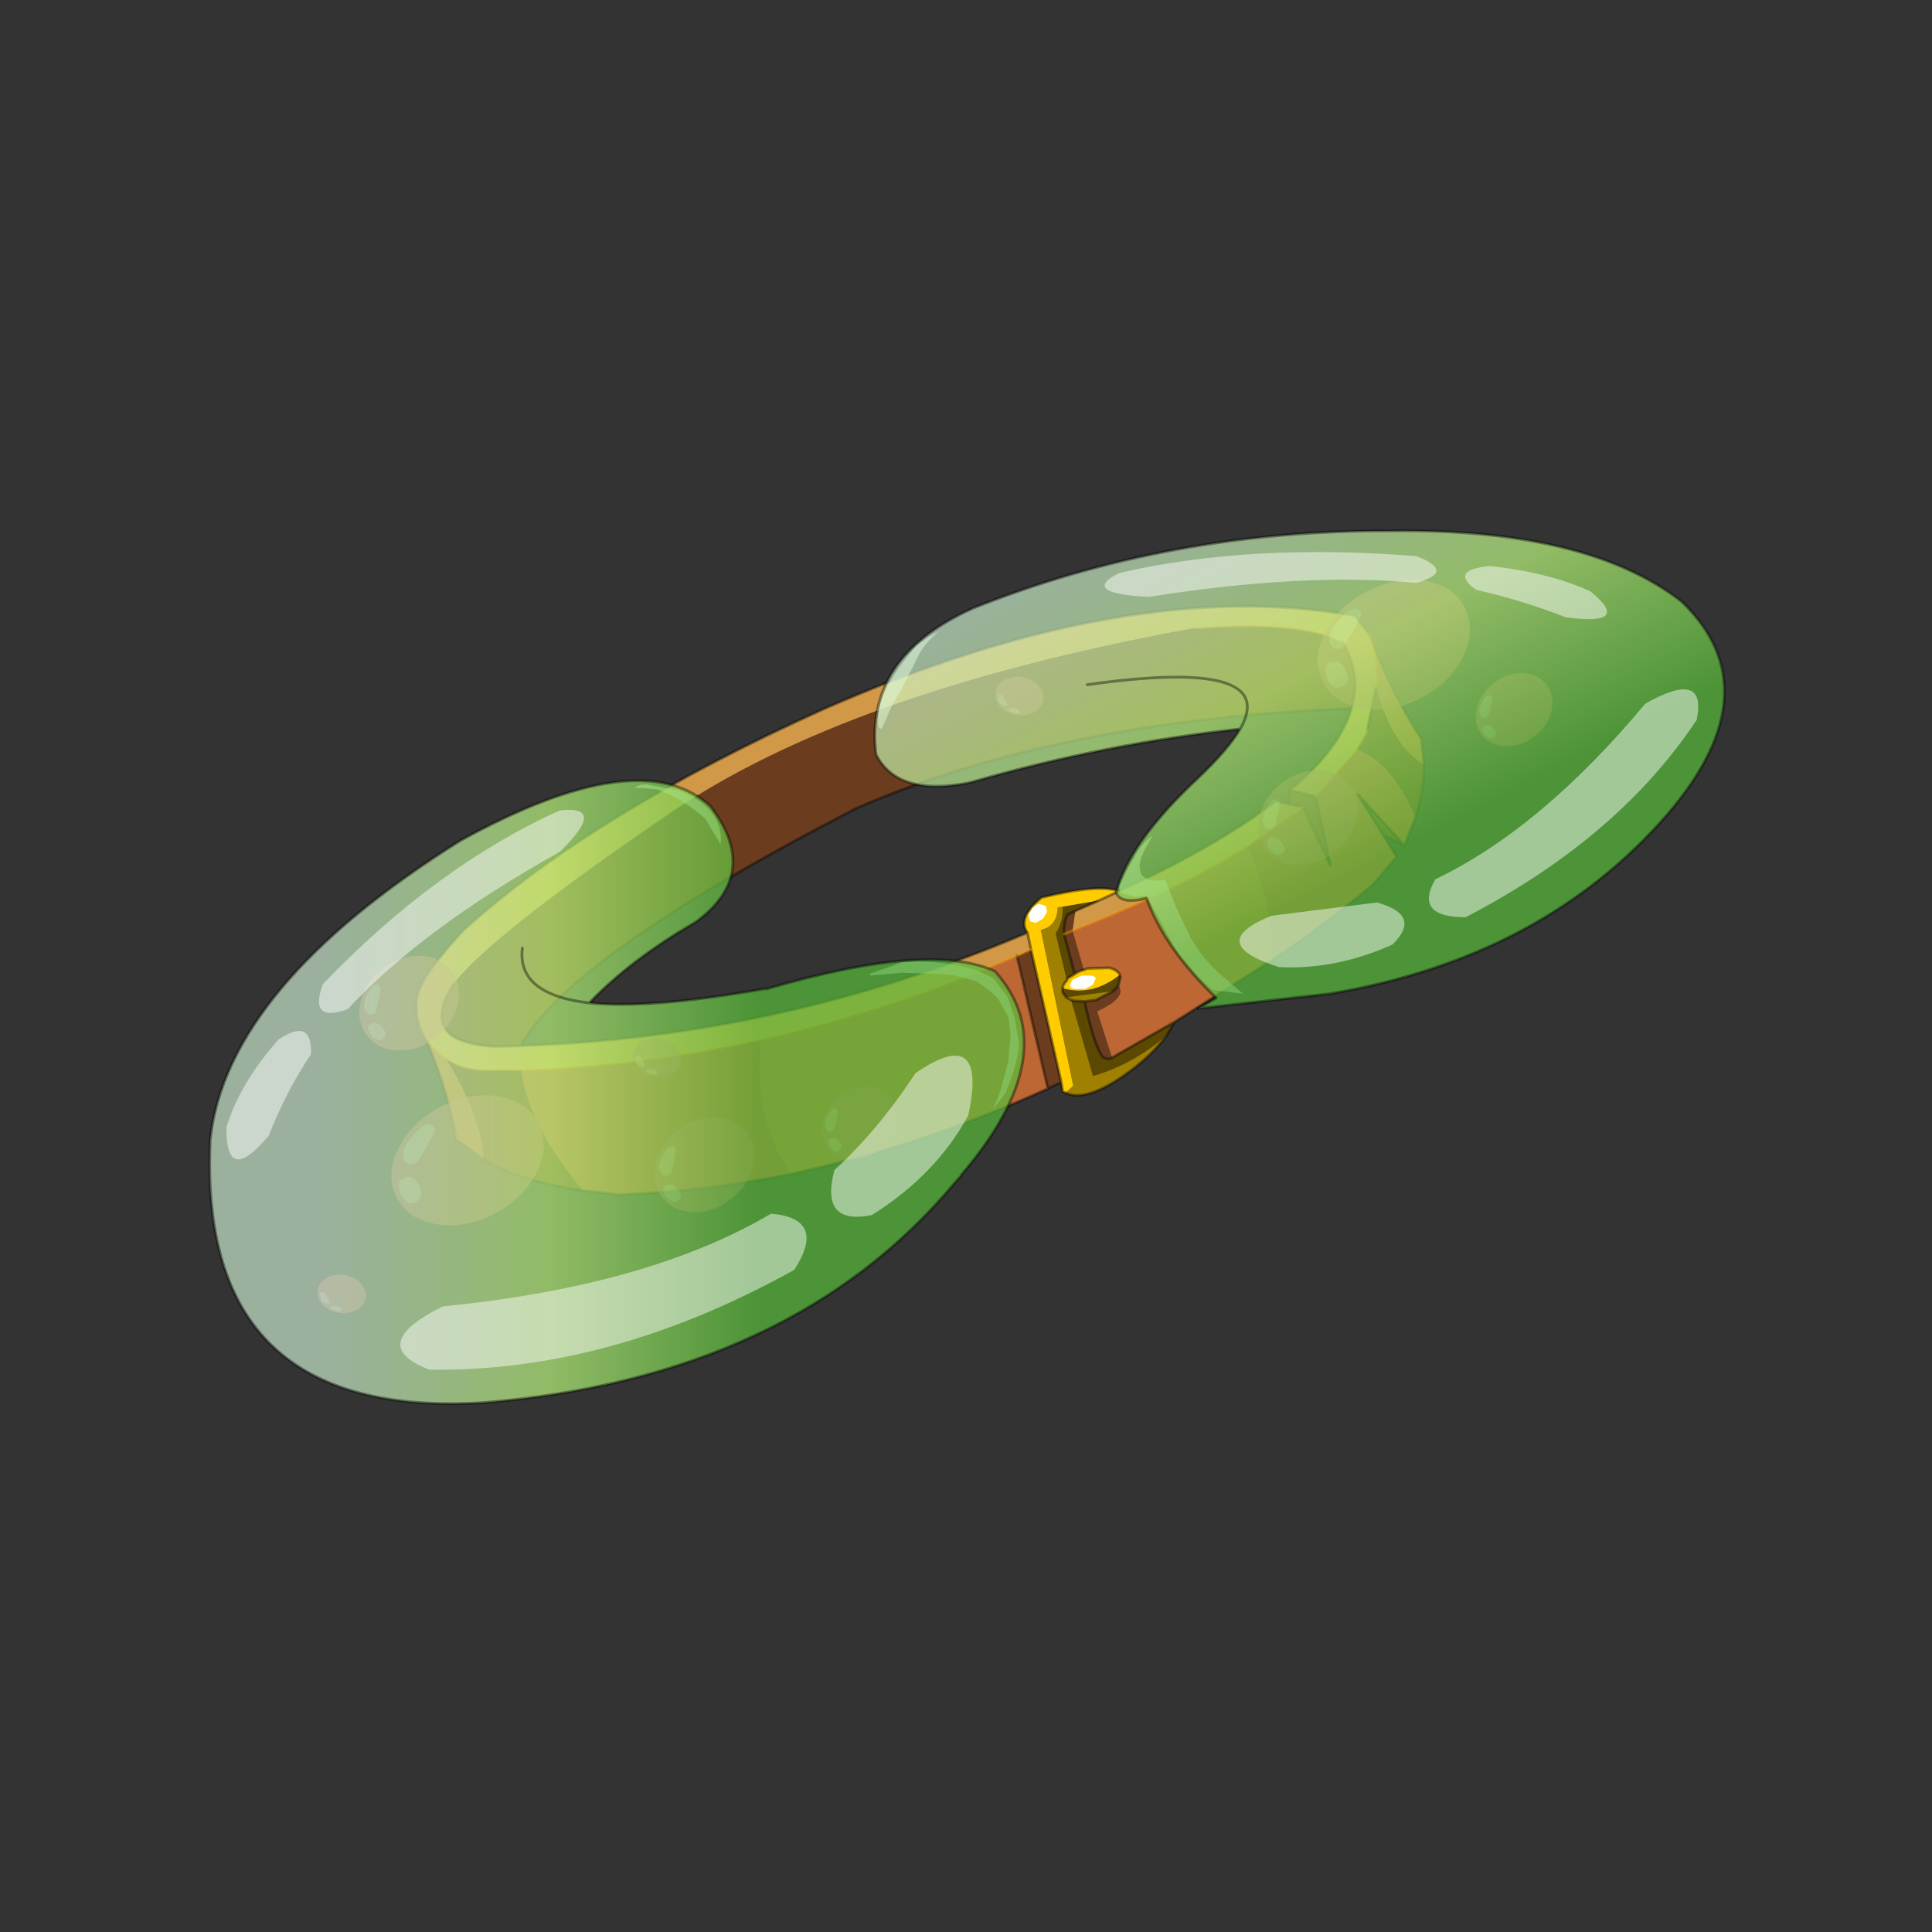 <?xml version="1.0" encoding="UTF-8" standalone="no"?>
<svg xmlns:xlink="http://www.w3.org/1999/xlink" height="440.0px" width="440.0px" xmlns="http://www.w3.org/2000/svg">
  <rect width="100%" height="100%" fill="#333333" stroke="none"/>
  <g transform="matrix(10.0, 0.0, 0.0, 10.0, 0.0, 0.0)">
    <use height="44.0" transform="matrix(0.909, 0.0, 0.0, 0.909, 2.0, 2.0)" width="44.0" xlink:href="#sprite0"/>
  </g>
  <defs>
    <g id="sprite0" transform="matrix(1.0, 0.0, 0.0, 1.0, 0.0, 0.0)">
      <use height="44.0" transform="matrix(1.0, 0.0, 0.0, 1.0, 0.0, 0.0)" width="44.0" xlink:href="#shape0"/>
      <use height="62.3" transform="matrix(0.353, 0.0, 0.0, 0.352, 3.015, 11.065)" width="107.7" xlink:href="#sprite1"/>
    </g>
    <g id="shape0" transform="matrix(1.0, 0.0, 0.0, 1.0, 0.0, 0.0)">
      <path d="M44.0 44.0 L0.0 44.0 0.0 0.0 44.0 0.0 44.0 44.0" fill="#43adca" fill-opacity="0.0" fill-rule="evenodd" stroke="none"/>
    </g>
    <g id="sprite1" transform="matrix(1.0, 0.0, 0.0, 1.0, 0.1, 0.1)">
      <use height="42.1" transform="matrix(1.0, 0.0, 0.0, 1.0, 14.6, 5.25)" width="71.7" xlink:href="#shape1"/>
      <use height="39.0" transform="matrix(-0.135, 0.109, 0.1, 0.123, 78.95, 15.65)" width="43.5" xlink:href="#sprite2"/>
      <use height="39.0" transform="matrix(-0.104, 0.084, 0.077, 0.095, 93.35, 9.05)" width="43.5" xlink:href="#sprite2"/>
      <use height="39.0" transform="matrix(-0.236, 0.111, 0.084, 0.202, 87.55, 1.75)" width="43.5" xlink:href="#sprite2"/>
      <use height="39.0" transform="matrix(-0.025, 0.058, 0.083, 0.028, 56.4, 9.95)" width="43.5" xlink:href="#sprite2"/>
      <use height="39.0" transform="matrix(-0.104, 0.084, 0.077, 0.095, 46.9, 38.45)" width="43.5" xlink:href="#sprite2"/>
      <use height="39.0" transform="matrix(-0.236, 0.111, 0.084, 0.202, 21.8, 38.45)" width="43.5" xlink:href="#sprite2"/>
      <use height="39.0" transform="matrix(-0.135, 0.109, 0.1, 0.123, 36.1, 40.35)" width="43.5" xlink:href="#sprite2"/>
      <use height="39.0" transform="matrix(-0.135, 0.109, 0.1, 0.123, 15.15, 28.85)" width="43.5" xlink:href="#sprite2"/>
      <use height="39.0" transform="matrix(-0.025, 0.058, 0.083, 0.028, 8.3, 52.5)" width="43.5" xlink:href="#sprite2"/>
      <use height="39.0" transform="matrix(-0.025, 0.058, 0.083, 0.028, 30.7, 35.65)" width="43.5" xlink:href="#sprite2"/>
      <use height="62.3" transform="matrix(1.0, 0.0, 0.0, 1.0, -0.1, -0.1)" width="107.7" xlink:href="#shape3"/>
    </g>
    <g id="shape1" transform="matrix(1.0, 0.0, 0.0, 1.0, -14.6, -5.25)">
      <path d="M76.6 19.45 L76.7 18.45 78.5 18.9 79.55 23.8 77.6 19.65 76.6 19.45 M81.05 12.65 Q60.3 13.45 45.9 19.75 25.45 30.35 22.1 36.65 L20.25 36.7 Q14.75 36.4 17.25 32.35 19.6 29.05 32.45 20.25 45.25 11.4 70.0 6.9 77.6 6.35 80.4 7.9 81.8 10.2 81.05 12.65 M81.4 15.55 L82.15 14.25 82.8 11.1 Q83.9 15.3 86.2 16.65 86.25 18.4 85.6 20.4 83.9 16.4 81.4 15.55 M16.75 37.5 Q18.0 38.4 19.8 38.35 L22.1 38.35 Q22.55 41.6 25.1 45.15 L26.45 46.95 Q22.7 46.4 20.15 45.15 L19.45 44.75 Q19.3 41.65 16.75 37.5 M57.3 30.25 L58.3 29.8 60.45 39.25 59.5 39.7 57.3 30.25 M83.3 21.65 L81.5 18.75 84.8 22.4 83.3 21.65 M61.4 31.55 L60.65 28.7 Q60.6 27.85 60.9 27.3 61.15 27.2 61.45 27.05 L61.25 28.45 62.05 31.25 Q61.65 31.35 61.4 31.55 M60.65 28.7 L61.25 28.45 60.65 28.7 M64.5 32.35 Q65.15 33.2 63.0 34.2 L64.05 37.5 63.85 37.6 63.45 37.5 63.4 37.45 Q62.8 36.7 62.1 33.5 L62.9 33.4 64.15 32.75 64.25 32.65 64.5 32.35" fill="#6c3c1e" fill-rule="evenodd" stroke="none"/>
      <path d="M77.6 19.65 L79.55 23.8 78.5 18.9 81.4 15.55 Q83.9 16.4 85.6 20.4 L84.8 22.4 81.5 18.75 83.3 21.65 84.25 23.2 82.55 25.2 Q79.3 27.9 75.5 30.5 75.45 26.3 73.7 22.4 L77.6 19.65 M22.1 38.35 Q30.55 38.1 39.1 36.2 38.55 41.3 40.8 45.15 L41.2 45.8 Q35.15 47.0 29.1 47.25 L26.45 46.95 25.1 45.15 Q22.55 41.6 22.1 38.35" fill="#b45832" fill-rule="evenodd" stroke="none"/>
      <path d="M82.8 11.1 Q82.9 9.25 82.3 7.35 83.85 11.5 86.0 14.8 L86.2 16.65 Q83.9 15.3 82.8 11.1 M14.95 35.3 Q15.65 36.75 16.75 37.5 19.3 41.65 19.45 44.75 L17.5 43.3 Q16.9 39.55 14.95 35.3 M39.1 36.2 Q48.15 34.15 57.3 30.25 L59.5 39.7 Q51.7 43.25 43.95 45.15 L41.2 45.8 40.8 45.15 Q38.55 41.3 39.1 36.2 M62.05 31.25 L61.25 28.45 Q68.8 25.5 73.7 22.4 75.45 26.3 75.5 30.5 L68.5 34.95 64.05 37.5 63.0 34.2 Q65.15 33.2 64.5 32.35 L64.65 31.75 64.6 31.6 Q64.45 31.25 63.85 31.1 L62.3 31.15 62.05 31.25" fill="#bc6734" fill-rule="evenodd" stroke="none"/>
      <path d="M76.7 18.45 Q80.25 15.5 81.05 12.65 81.8 10.2 80.4 7.9 77.6 6.35 70.0 6.9 45.25 11.4 32.45 20.25 19.6 29.05 17.25 32.35 14.75 36.4 20.25 36.7 L22.1 36.65 Q40.8 36.0 58.05 28.6 L58.3 29.8 57.3 30.25 Q48.15 34.15 39.1 36.2 30.55 38.1 22.1 38.35 L19.8 38.35 Q18.0 38.4 16.75 37.5 15.65 36.75 14.95 35.3 L14.85 35.1 Q14.65 34.65 14.7 33.4 14.8 31.9 18.05 28.4 27.3 20.05 43.55 12.7 65.2 3.15 81.3 6.05 L82.3 7.35 Q82.9 9.25 82.8 11.1 L82.15 14.25 81.4 15.55 78.5 18.9 76.7 18.45 M64.55 25.65 Q71.6 22.4 75.65 19.25 L76.6 19.45 77.6 19.65 73.7 22.4 Q68.8 25.5 61.25 28.45 L61.45 27.05 63.15 26.3 64.55 25.65" fill="#d19947" fill-rule="evenodd" stroke="none"/>
      <path d="M61.45 27.05 Q61.15 27.2 60.9 27.3 60.6 27.85 60.65 28.7 L61.4 31.55 60.9 31.85 60.85 32.0 60.05 28.65 Q60.6 27.8 60.55 26.75 L63.15 26.3 61.45 27.05 M67.95 35.9 Q65.5 38.0 62.7 38.8 L61.15 33.4 61.35 33.45 62.1 33.5 Q62.8 36.7 63.4 37.45 L63.45 37.5 63.85 37.6 64.05 37.5 68.5 34.95 67.95 35.9 M60.8 33.2 L60.55 32.85 60.55 32.55 Q62.65 33.15 64.6 31.6 L64.65 31.75 64.5 32.35 64.25 32.65 64.15 32.75 60.8 33.2" fill="#5c4901" fill-rule="evenodd" stroke="none"/>
      <path d="M60.55 26.75 Q60.6 27.8 60.05 28.65 L60.85 32.0 Q60.55 32.3 60.55 32.55 L60.55 32.85 60.8 33.2 61.15 33.4 60.8 33.2 64.15 32.75 62.9 33.4 62.1 33.5 61.35 33.45 61.15 33.4 62.7 38.8 Q65.5 38.0 67.95 35.9 66.55 37.75 64.25 39.2 61.95 40.6 60.75 40.0 L61.3 39.5 59.0 28.4 Q60.15 28.15 60.2 26.8 L60.55 26.75" fill="#a08001" fill-rule="evenodd" stroke="none"/>
      <path d="M58.05 28.6 Q57.3 27.55 59.05 26.1 63.15 25.1 64.55 25.65 L63.15 26.3 60.55 26.75 60.2 26.8 Q60.15 28.15 59.0 28.4 L61.3 39.5 60.75 40.0 60.55 39.9 60.45 39.25 58.3 29.8 58.05 28.6 M60.85 32.0 L60.9 31.85 61.4 31.55 Q61.65 31.35 62.05 31.25 L62.3 31.15 63.85 31.1 Q64.45 31.25 64.6 31.6 62.65 33.15 60.55 32.55 60.55 32.3 60.85 32.0" fill="#ffcc00" fill-rule="evenodd" stroke="none"/>
      <path d="M76.6 19.45 L76.7 18.45 Q80.25 15.5 81.05 12.65 60.3 13.45 45.9 19.75 25.45 30.35 22.1 36.65 40.8 36.0 58.05 28.6 57.3 27.55 59.05 26.1 63.15 25.1 64.55 25.65 71.6 22.4 75.65 19.25 L76.6 19.45 77.6 19.65 79.55 23.8 78.5 18.9 76.7 18.45 M82.15 14.25 L82.8 11.1 M82.3 7.35 L81.3 6.05 Q65.2 3.15 43.55 12.7 27.3 20.05 18.05 28.4 14.8 31.9 14.7 33.4 14.65 34.65 14.85 35.1 L14.95 35.3 M58.3 29.8 L58.05 28.6 M85.6 20.4 Q86.25 18.4 86.2 16.65 M82.3 7.35 Q83.85 11.5 86.0 14.8 L86.2 16.65 M84.8 22.4 L81.5 18.75 83.3 21.65 84.8 22.4 85.6 20.4 M80.4 7.9 Q81.8 10.2 81.05 12.65 M61.4 31.55 L60.65 28.7 Q60.6 27.85 60.9 27.3 61.15 27.2 61.45 27.05 L63.15 26.3 M60.85 32.0 L60.9 31.85 61.4 31.55 Q61.65 31.35 62.05 31.25 L62.3 31.15 63.85 31.1 Q64.45 31.25 64.6 31.6 L64.65 31.75 64.5 32.35 64.25 32.65 64.15 32.75 62.9 33.4 62.1 33.5 Q62.8 36.7 63.4 37.45 M60.75 40.0 Q61.95 40.6 64.25 39.2 66.55 37.75 67.95 35.9 M61.15 33.4 L60.8 33.2 60.55 32.85 60.55 32.55 Q60.55 32.3 60.85 32.0 M64.55 25.65 L63.15 26.3 M64.05 37.5 L68.5 34.95 75.5 30.5 M62.1 33.5 L61.35 33.45 61.15 33.4 M63.45 37.5 L63.85 37.6 64.05 37.5 M60.75 40.0 L60.55 39.9 60.45 39.25 59.5 39.7 Q51.7 43.25 43.95 45.15 L41.2 45.8 Q35.15 47.0 29.1 47.25 L26.45 46.95 Q22.7 46.4 20.15 45.15 L19.45 44.75 17.5 43.3 Q16.9 39.55 14.95 35.3 M57.3 30.25 L59.5 39.7 M60.45 39.25 L58.3 29.8 M68.5 34.95 L67.95 35.9 M83.3 21.65 L84.25 23.2 82.55 25.2 Q79.3 27.9 75.5 30.5 M22.1 36.65 L20.25 36.7 Q14.75 36.4 17.25 32.35" fill="none" stroke="#000000" stroke-linecap="round" stroke-linejoin="round" stroke-opacity="0.4" stroke-width="0.2"/>
      <path d="M81.4 15.55 L82.15 14.25 M82.8 11.1 Q82.9 9.25 82.3 7.35 M14.95 35.3 Q15.65 36.75 16.75 37.5 18.0 38.4 19.8 38.35 L22.1 38.35 Q30.55 38.1 39.1 36.2 48.15 34.15 57.3 30.25 L58.3 29.8 M78.5 18.9 L81.4 15.55 M61.25 28.45 L60.65 28.7 M61.25 28.45 Q68.8 25.5 73.7 22.4 L77.6 19.65 M70.0 6.9 Q77.6 6.35 80.4 7.9" fill="none" stroke="#ff9900" stroke-linecap="round" stroke-linejoin="round" stroke-opacity="0.4" stroke-width="0.2"/>
      <path d="M59.45 27.1 L59.15 27.6 58.65 27.9 58.25 27.8 58.1 27.35 58.4 26.85 Q58.65 26.6 58.9 26.55 L59.35 26.7 59.45 27.1" fill="#ffffff" fill-rule="evenodd" stroke="none"/>
      <path d="M62.7 32.3 L62.15 32.6 61.4 32.6 Q61.1 32.55 61.05 32.35 L61.25 31.95 61.9 31.65 62.55 31.65 Q62.85 31.7 62.9 31.85 L62.7 32.3" fill="#ffffff" fill-rule="evenodd" stroke="none"/>
    </g>
    <g id="sprite2" transform="matrix(1.0, 0.0, 0.0, 1.0, 0.0, 0.0)">
      <use height="39.0" transform="matrix(1.0, 0.0, 0.0, 1.0, 0.0, 0.0)" width="43.5" xlink:href="#shape2"/>
    </g>
    <g id="shape2" transform="matrix(1.0, 0.0, 0.0, 1.0, 0.0, 0.0)">
      <path d="M36.65 22.65 Q37.2 24.65 39.25 24.65 42.05 24.65 42.05 19.95 42.05 15.4 39.3 15.9 36.5 16.4 36.5 20.65 L36.65 22.65 M37.7 10.5 Q37.7 6.9 32.15 4.25 26.6 1.55 26.6 5.95 26.6 6.3 30.55 9.8 34.45 13.3 34.9 13.3 36.35 13.3 37.1 12.35 37.7 11.55 37.7 10.5 M37.1 5.7 Q43.5 11.4 43.5 19.5 43.5 27.6 37.1 33.3 30.75 39.0 21.75 39.0 12.75 39.0 6.35 33.3 0.0 27.6 0.0 19.5 0.0 11.4 6.35 5.7 12.75 0.0 21.75 0.0 30.75 0.0 37.1 5.7" fill="#d06a6a" fill-opacity="0.482" fill-rule="evenodd" stroke="none"/>
      <path d="M37.7 10.5 Q37.7 11.55 37.1 12.35 36.35 13.3 34.9 13.3 34.45 13.3 30.55 9.8 26.6 6.3 26.6 5.95 26.6 1.55 32.15 4.25 37.7 6.9 37.7 10.5 M36.65 22.65 L36.5 20.65 Q36.5 16.4 39.3 15.9 42.05 15.4 42.05 19.95 42.05 24.65 39.25 24.65 37.2 24.65 36.65 22.65" fill="#e6bbbb" fill-opacity="0.482" fill-rule="evenodd" stroke="none"/>
    </g>
    <g id="shape3" transform="matrix(1.0, 0.0, 0.0, 1.0, 0.1, 0.1)">
      <path d="M31.75 18.4 L30.75 18.3 30.2 18.3 Q30.35 18.05 31.05 18.05 L33.2 18.45 Q36.3 19.6 36.3 22.05 L36.25 22.3 36.15 22.1 35.15 20.45 Q33.95 19.4 32.6 18.75 L31.75 18.4 M66.9 21.7 L66.9 21.75 Q66.0 23.2 66.0 23.9 L66.1 24.4 Q66.4 24.9 67.3 24.9 L67.85 24.85 68.6 26.8 69.65 29.0 Q70.4 30.3 71.6 31.45 L73.3 32.9 73.4 32.95 71.35 32.7 71.2 32.7 71.1 32.6 70.5 32.05 70.25 31.8 68.8 30.1 68.45 29.55 66.5 25.95 65.7 26.05 64.65 25.75 64.55 25.4 Q64.55 25.1 64.7 25.0 L65.2 24.0 65.8 22.95 Q66.3 22.15 66.9 21.7 M50.15 8.2 L50.95 7.6 51.75 7.15 Q50.75 8.0 50.3 8.9 L49.25 11.0 49.15 11.2 48.45 12.4 47.85 13.75 47.7 14.1 Q47.45 14.05 47.45 13.75 L47.45 13.4 Q47.45 11.35 50.15 8.2 M55.4 32.75 L54.4 32.05 53.1 31.7 52.65 31.6 52.1 31.55 49.15 31.45 46.95 31.65 46.8 31.55 48.9 30.8 49.1 30.7 50.0 30.65 Q53.55 30.65 55.65 31.85 L56.65 33.2 57.15 34.7 57.45 36.45 Q57.45 37.65 56.5 40.0 L55.6 41.2 56.15 39.8 56.7 37.7 56.85 35.8 56.7 34.65 56.0 33.35 55.45 32.8 55.4 32.75" fill="#ffffff" fill-opacity="0.529" fill-rule="evenodd" stroke="none"/>
      <path d="M73.15 14.1 Q63.55 15.15 54.2 17.85 L53.8 17.95 Q48.8 18.9 47.3 15.9 46.45 9.0 54.2 5.5 68.1 -0.05 83.7 0.0 97.8 -0.2 104.5 5.05 111.0 11.35 103.5 20.15 94.65 30.4 79.5 32.95 L70.15 34.0 71.45 33.25 Q67.8 29.75 66.5 26.15 64.65 26.6 64.35 25.75 65.25 22.2 70.15 17.6 72.3 15.55 73.15 14.1 76.05 9.0 62.3 10.95 76.05 9.0 73.15 14.1" fill="url(#gradient0)" fill-rule="evenodd" stroke="none"/>
      <path d="M52.9 46.4 Q41.35 60.25 19.45 62.05 -0.9 63.3 0.05 43.3 1.25 32.45 17.8 22.05 30.55 15.0 35.55 19.6 39.2 24.4 34.5 27.85 29.85 30.55 26.95 33.6 31.2 34.05 39.35 32.6 L39.55 32.6 Q51.15 29.2 55.75 31.35 60.85 37.05 53.35 45.85 L53.35 45.9 52.9 46.4 M22.2 29.7 Q21.8 33.0 26.95 33.6 21.8 33.0 22.2 29.7" fill="url(#gradient1)" fill-rule="evenodd" stroke="none"/>
      <path d="M73.15 14.1 Q72.3 15.55 70.15 17.6 65.25 22.2 64.35 25.75 64.65 26.6 66.5 26.15 67.8 29.75 71.45 33.25 L70.15 34.0 79.5 32.95 Q94.65 30.4 103.5 20.15 111.0 11.35 104.5 5.05 97.8 -0.2 83.7 0.0 68.1 -0.05 54.2 5.5 46.45 9.0 47.3 15.9 48.8 18.9 53.8 17.95 L54.2 17.85 Q63.55 15.15 73.15 14.1 76.05 9.0 62.3 10.95 M52.9 46.4 Q41.35 60.25 19.45 62.05 -0.9 63.3 0.05 43.3 1.25 32.45 17.8 22.05 30.55 15.0 35.55 19.6 39.2 24.4 34.5 27.85 29.85 30.55 26.95 33.6 31.2 34.05 39.35 32.6 L39.55 32.6 Q51.15 29.2 55.75 31.35 60.85 37.05 53.35 45.85 L53.35 45.9 52.9 46.4 M26.95 33.6 Q21.8 33.0 22.2 29.7" fill="none" stroke="#000000" stroke-linecap="round" stroke-linejoin="round" stroke-opacity="0.4" stroke-width="0.2"/>
      <path d="M24.85 19.9 Q16.05 23.9 8.05 32.25 7.0 35.05 9.8 34.05 15.1 28.3 24.85 22.85 28.3 19.5 24.85 19.9 M4.2 43.05 Q5.45 39.85 7.2 37.25 7.3 34.6 4.9 36.2 2.15 39.3 1.2 42.45 1.15 46.7 4.2 43.05" fill="#ffffff" fill-opacity="0.482" fill-rule="evenodd" stroke="none"/>
      <path d="M15.6 59.7 Q28.4 59.9 41.5 52.6 43.85 48.95 39.85 48.6 31.15 53.75 16.55 55.2 11.05 57.95 15.6 59.7 M50.1 38.6 Q47.45 42.65 44.35 45.5 43.3 49.45 47.0 48.7 51.55 45.85 53.85 41.6 55.25 35.05 50.1 38.6" fill="#ffffff" fill-opacity="0.482" fill-rule="evenodd" stroke="none"/>
      <path d="M64.55 3.0 Q73.85 0.85 85.65 1.8 88.5 2.9 85.65 3.7 77.7 2.95 66.65 4.7 61.75 4.45 64.55 3.0 M96.25 6.15 Q93.05 4.9 89.9 4.2 87.95 2.8 90.85 2.5 95.05 2.95 98.0 4.3 101.05 6.8 96.25 6.15" fill="#ffffff" fill-opacity="0.482" fill-rule="evenodd" stroke="none"/>
      <path d="M105.55 13.45 Q100.0 21.85 89.15 27.5 85.45 27.5 87.0 24.8 94.5 21.2 101.9 12.3 106.3 9.8 105.55 13.45 M75.35 27.4 L82.85 26.45 Q86.1 27.35 83.95 29.45 79.95 31.25 75.9 31.05 70.6 29.35 75.35 27.4" fill="#ffffff" fill-opacity="0.482" fill-rule="evenodd" stroke="none"/>
    </g>
    <linearGradient gradientTransform="matrix(-0.009, -0.017, 0.031, -0.016, 76.65, 11.2)" gradientUnits="userSpaceOnUse" id="gradient0" spreadMethod="pad" x1="-819.2" x2="819.2">
      <stop offset="0.067" stop-color="#59be3a" stop-opacity="0.702"/>
      <stop offset="0.514" stop-color="#baf57c" stop-opacity="0.702"/>
      <stop offset="1.0" stop-color="#d2f4d6" stop-opacity="0.651"/>
    </linearGradient>
    <linearGradient gradientTransform="matrix(-0.02, 0.0, 0.0, -0.027, 24.55, 39.95)" gradientUnits="userSpaceOnUse" id="gradient1" spreadMethod="pad" x1="-819.2" x2="819.2">
      <stop offset="0.067" stop-color="#59be3a" stop-opacity="0.702"/>
      <stop offset="0.514" stop-color="#baf57c" stop-opacity="0.702"/>
      <stop offset="1.0" stop-color="#d2f4d6" stop-opacity="0.651"/>
    </linearGradient>
  </defs>
</svg>
